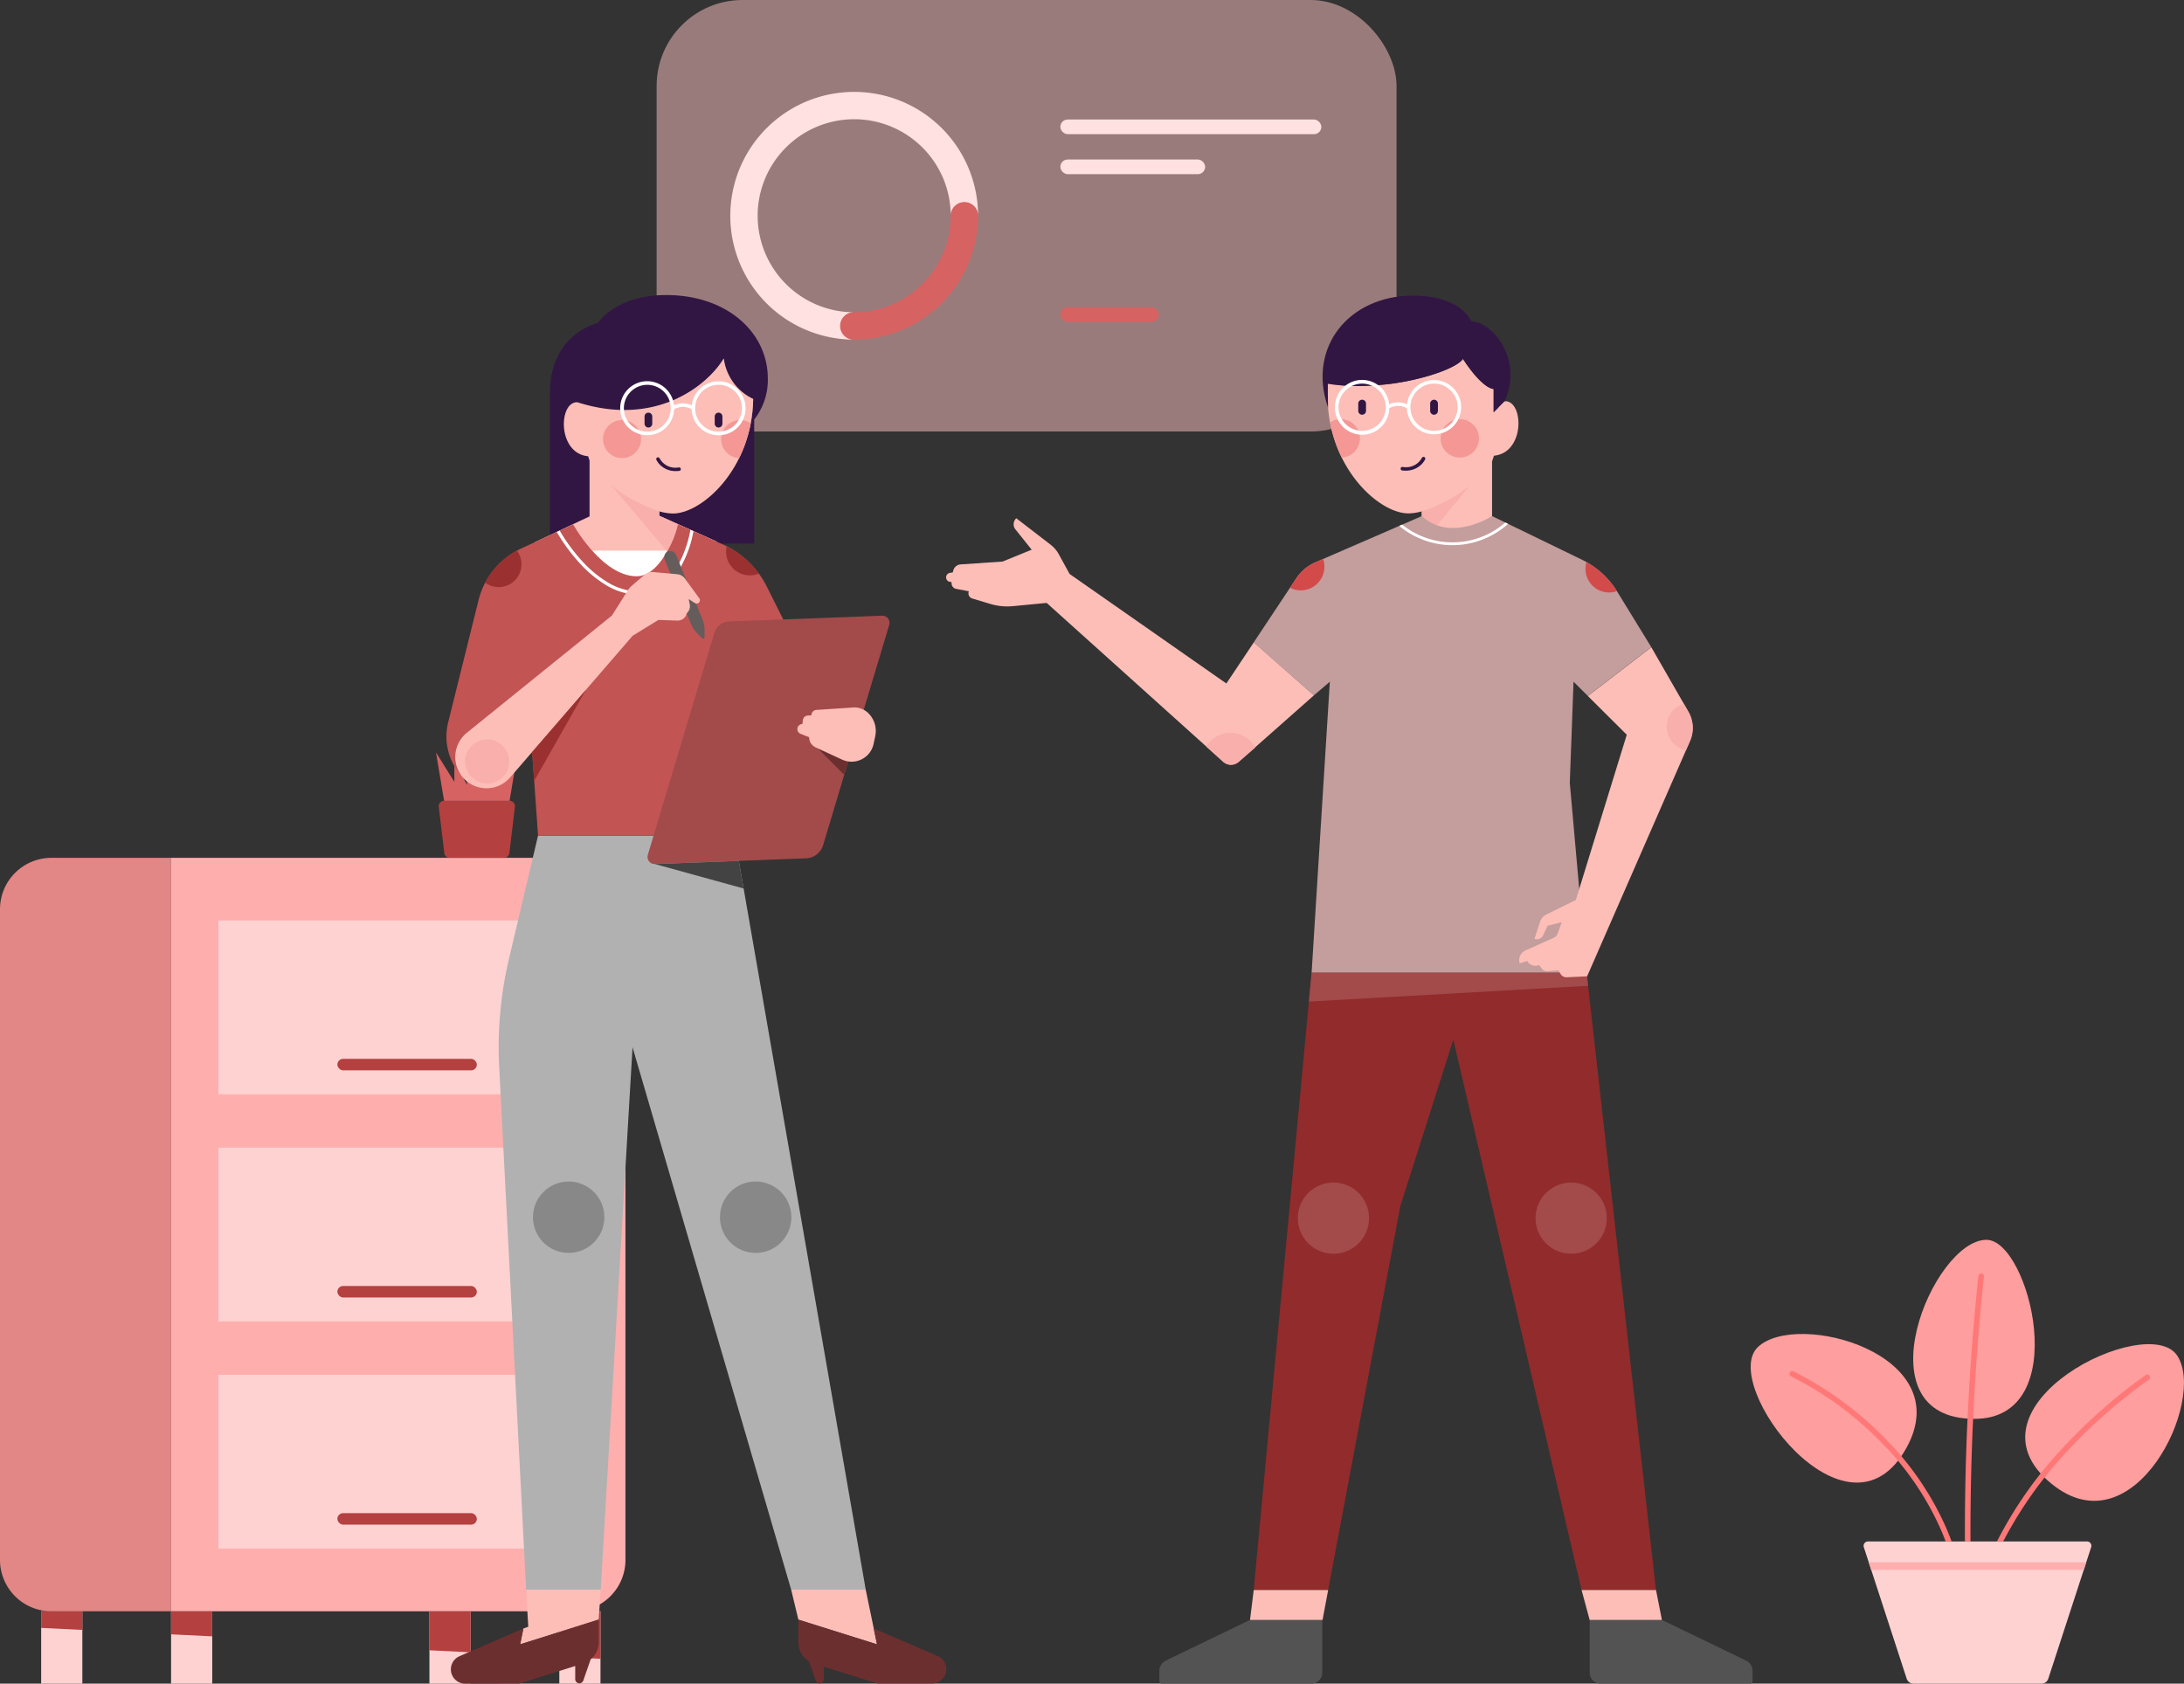 <svg xmlns="http://www.w3.org/2000/svg" id="Grupo_146" width="202.259" height="155.951" viewBox="0 0 202.259 155.951">
    <rect x="0" y="0" width="202.259" height="155.951" fill="#333333" stroke="none"/>
    <defs>
        <style>
            .cls-2{fill:#ffaeae}.cls-3{fill:#ffd2d2}.cls-4{fill:#b44040}.cls-5{fill:#d76262}.cls-6{fill:#fe9e9e}.cls-7{fill:#ff7878}.cls-9{fill:none}.cls-10{fill:#ffe1e1}.cls-11{fill:#311643}.cls-12{fill:#fcbeb7}.cls-13{fill:#f9afab}.cls-14{fill:#f49795}.cls-15{fill:#fff}.cls-16{fill:#6c2f2f}.cls-19{fill:#888}.cls-20{fill:#9b3030}.cls-21{fill:#a34a4a}.cls-25{fill:#535353}.cls-27{fill:#d34a4a}
        </style>
    </defs>
    <g id="Grupo_125" transform="translate(0 69.099)">
        <path id="Rectángulo_135" fill="#e28686" d="M4.762 0h11.08v69.789H4.762A4.762 4.762 0 0 1 0 65.027V4.762A4.762 4.762 0 0 1 4.762 0z" transform="translate(0 10.359)"/>
        <path id="Rectángulo_136" d="M0 0h37.319a4.762 4.762 0 0 1 4.762 4.762v60.265a4.762 4.762 0 0 1-4.762 4.762H0V0z" class="cls-2" transform="translate(15.842 10.359)"/>
        <path id="Rectángulo_137" d="M0 0H33.309V16.098H0z" class="cls-3" transform="translate(20.229 16.165)"/>
        <path id="Rectángulo_138" d="M0 0H3.813V6.704H0z" class="cls-3" transform="translate(3.813 80.148)"/>
        <path id="Rectángulo_139" d="M0 0H3.813V6.704H0z" class="cls-3" transform="translate(15.843 80.148)"/>
        <path id="Rectángulo_140" d="M0 0H3.813V6.704H0z" class="cls-3" transform="translate(39.769 80.148)"/>
        <path id="Rectángulo_141" d="M0 0H3.813V6.704H0z" class="cls-3" transform="translate(51.798 80.148)"/>
        <rect id="Rectángulo_142" width="12.917" height="1.065" class="cls-4" rx=".533" transform="translate(31.243 28.977)"/>
        <path id="Rectángulo_143" d="M0 0H33.309V16.098H0z" class="cls-3" transform="translate(20.229 37.204)"/>
        <rect id="Rectángulo_144" width="12.917" height="1.065" class="cls-4" rx=".533" transform="translate(31.243 50.016)"/>
        <path id="Rectángulo_145" d="M0 0H33.309V16.098H0z" class="cls-3" transform="translate(20.229 58.243)"/>
        <rect id="Rectángulo_146" width="12.917" height="1.065" class="cls-4" rx=".533" transform="translate(31.243 71.056)"/>
        <path id="Trazado_347" d="M487.438 2944.257h3.813v1.726l-3.813-.188z" class="cls-4" transform="translate(-483.625 -2864.109)"/>
        <path id="Trazado_348" d="M517.673 2944.257h3.813v2.321l-3.813-.188z" class="cls-4" transform="translate(-501.831 -2864.109)"/>
        <path id="Trazado_349" d="M577.811 2944.257h3.813v3.8l-3.813-.188z" class="cls-4" transform="translate(-538.042 -2864.109)"/>
        <path id="Trazado_350" d="M611.859 2944.257v4.4l-3.813-.189v-4.21z" class="cls-4" transform="translate(-556.247 -2864.109)"/>
        <path id="Trazado_351" d="M580.475 2755.573h6.062a.5.5 0 0 1 .495.558l-.513 4.284a.5.5 0 0 1-.495.439h-5.037a.5.5 0 0 1-.495-.439l-.513-4.284a.5.5 0 0 1 .496-.558z" class="cls-4" transform="translate(-539.346 -2750.495)"/>
        <path id="Trazado_352" d="M585.21 2746.141v-1.948l-1.165 2.214v-3.6l-.916 2.264-.916-2.264v3.6l-1.165-2.214v1.948l-1.7-2.73.748 4.478h6.062l.748-4.478z" class="cls-5" transform="translate(-538.969 -2742.811)"/>
    </g>
    <g id="Grupo_126" transform="translate(162.13 114.839)">
        <path id="Trazado_353" d="M899.808 2890.2c4.725-8.651-10.191-12.719-13.787-9.287s8.325 19.287 13.787 9.287z" class="cls-6" transform="translate(-885.357 -2870.976)"/>
        <path id="Trazado_354" d="M928.855 2874.359c9.272 0 5.076-16.584 1.112-16.584-4.967 0-11.825 16.584-1.112 16.584z" class="cls-6" transform="translate(-908.133 -2857.775)"/>
        <path id="Trazado_355" d="M951.7 2895.008c7.644 6.223 14.363-7.7 11.645-11.863s-20.478 4.669-11.645 11.863z" class="cls-6" transform="translate(-923.835 -2872.407)"/>
        <path id="Trazado_356" d="M908.928 2902.9a27.529 27.529 0 0 0-5.613-8.268 31.7 31.7 0 0 0-8.541-6.267.258.258 0 1 0-.212.47 31.164 31.164 0 0 1 8.4 6.17 27 27 0 0 1 5.5 8.11c.143.332.277.667.4 1h.551c-.15-.41-.313-.815-.485-1.215z" class="cls-7" transform="translate(-890.808 -2876.178)"/>
        <path id="Trazado_357" d="M936.983 2865.886a.258.258 0 0 0-.512-.061 225.331 225.331 0 0 0-1.25 24.6h.515a224.874 224.874 0 0 1 1.247-24.539z" class="cls-7" transform="translate(-915.381 -2862.486)"/>
        <path id="Trazado_358" d="M956.816 2889.274a.258.258 0 0 0-.357-.071 48.656 48.656 0 0 0-7.582 6.641 37.6 37.6 0 0 0-6.189 8.766h.576a37.282 37.282 0 0 1 5.982-8.406 48.1 48.1 0 0 1 7.5-6.573.257.257 0 0 0 .07-.357z" class="cls-7" transform="translate(-919.878 -2876.673)"/>
        <path id="Trazado_359" d="M921.538 2927.994h-9.492a.407.407 0 0 0-.387.533l.454 1.392.23.705 3.287 10.084a.666.666 0 0 0 .633.459h11.847a.665.665 0 0 0 .632-.459l3.287-10.084.23-.705.454-1.392a.407.407 0 0 0-.387-.533h-10.788z" class="cls-3" transform="translate(-901.182 -2900.056)"/>
        <path id="Trazado_360" d="M932.976 2932.835l-.23.705H913.06l-.23-.705z" class="cls-2" transform="translate(-901.9 -2902.971)"/>
    </g>
    <g id="Grupo_128" transform="translate(60.81)">
        <rect id="Rectángulo_147" width="68.522" height="39.968" fill="#9a7b7b" rx="7.963"/>
        <g id="Grupo_127" transform="translate(6.822 8.511)">
            <circle id="Elipse_43" cx="8.94" cy="8.94" r="8.94" class="cls-9" transform="translate(2.533 2.533)"/>
            <path id="Trazado_361" d="M658.05 2612.207a1.267 1.267 0 0 1 1.267-1.267 8.94 8.94 0 1 1 8.94-8.94 1.267 1.267 0 0 1 2.533 0 11.473 11.473 0 1 0-11.473 11.474 1.267 1.267 0 0 1-1.267-1.267z" class="cls-10" transform="translate(-647.843 -2590.527)"/>
            <path id="Trazado_362" d="M684.971 2616.181a1.266 1.266 0 0 0-1.267 1.266 8.95 8.95 0 0 1-8.94 8.94 1.267 1.267 0 1 0 0 2.533 11.486 11.486 0 0 0 11.473-11.474 1.266 1.266 0 0 0-1.266-1.265z" class="cls-5" transform="translate(-663.29 -2605.974)"/>
        </g>
        <rect id="Rectángulo_148" width="24.168" height="1.358" class="cls-10" rx=".679" transform="translate(37.39 11.07)"/>
        <rect id="Rectángulo_149" width="13.409" height="1.358" class="cls-10" rx=".679" transform="translate(37.39 14.774)"/>
        <rect id="Rectángulo_150" width="9.119" height="1.358" class="cls-5" rx=".679" transform="translate(37.39 28.458)"/>
    </g>
    <g id="Grupo_137" transform="translate(41.343 27.328)">
        <g id="Grupo_134" transform="translate(8.2)">
            <path id="Trazado_363" d="M626.042 2645.562c0-4.275-3.77-7.738-9.422-7.738-4.7 0-6.312 2.592-6.312 2.592s-4.441.96-4.441 6.478v13.954h18.915v-11.492a5.95 5.95 0 0 0 1.26-3.794zm-8.774 12.5a4.774 4.774 0 0 1-1.276-.2v2.99h-6.456v-7.692q-.066-.186-.13-.394c-2.862-.273-2.743-5-1.043-5a.479.479 0 0 1 .068.006c7.15 2.285 11.958-1.459 13.531-4.062a4.814 4.814 0 0 0 2.724 3.748c-.106 6.48-4.748 10.6-7.419 10.6z" class="cls-11" transform="translate(-604.478 -2637.824)"/>
            <path id="Trazado_364" d="M613.891 2667.165v-.412a4.773 4.773 0 0 0 1.276.2c2.671 0 7.313-4.12 7.419-10.609a4.814 4.814 0 0 1-2.725-3.748c-1.573 2.6-6.381 6.347-13.531 4.062a.476.476 0 0 0-.068-.006c-1.7 0-1.819 4.73 1.043 5q.064.208.13.394v5.175l-5.056 2.384v6.24h16.8v-6.3l-5.29-2.385z" class="cls-12" transform="translate(-602.378 -2646.719)"/>
            <path id="Trazado_365" d="M629.877 2693.645v-6.3l-5.29-2.385v-.412a14.646 14.646 0 0 1-4.445-2.4z" class="cls-13" transform="translate(-613.074 -2664.514)"/>
            <circle id="Elipse_44" cx="1.761" cy="1.761" r="1.761" class="cls-14" transform="translate(6.303 11.581)"/>
            <path id="Trazado_366" d="M648.447 2667.232a12.569 12.569 0 0 1-1.07 3.222 1.761 1.761 0 1 1 1.07-3.222z" class="cls-14" transform="translate(-628.466 -2655.352)"/>
            <g id="Grupo_129" transform="translate(7.563 7.648)">
                <circle id="Elipse_45" cx="2.169" cy="2.169" r="2.169" class="cls-9" transform="rotate(-22.5 7.475 -15.773)"/>
                <circle id="Elipse_46" cx="2.169" cy="2.169" r="2.169" class="cls-9" transform="rotate(-22.5 4.173 .83)"/>
                <path id="Trazado_367" d="M631.337 2657.9a2.5 2.5 0 0 0-2.481 2.229 1.917 1.917 0 0 0-1.642 0 2.5 2.5 0 1 0 .012.36 1.615 1.615 0 0 1 1.617 0 2.5 2.5 0 1 0 2.493-2.59zm-6.6 4.665a2.169 2.169 0 1 1 2.17-2.169 2.172 2.172 0 0 1-2.174 2.166zm6.6 0a2.169 2.169 0 1 1 2.169-2.169 2.172 2.172 0 0 1-2.169 2.166z" class="cls-15" transform="translate(-621.898 -2657.558)"/>
            </g>
            <g id="Grupo_132" transform="translate(10.149 10.893)">
                <g id="Grupo_130" transform="translate(6.498)">
                    <path id="Trazado_368" d="M644.575 2666.58a.356.356 0 0 1-.356-.356v-.665a.356.356 0 0 1 .713 0v.665a.356.356 0 0 1-.357.356z" class="cls-11" transform="translate(-644.219 -2665.202)"/>
                </g>
                <g id="Grupo_131">
                    <path id="Trazado_369" d="M628.243 2666.58a.356.356 0 0 1-.356-.356v-.665a.356.356 0 0 1 .713 0v.665a.356.356 0 0 1-.357.356z" class="cls-11" transform="translate(-627.887 -2665.202)"/>
                </g>
            </g>
            <g id="Grupo_133" transform="translate(11.229 15.034)">
                <path id="Trazado_370" d="M632.421 2676.886a2.038 2.038 0 0 1-1.331-.457 1.809 1.809 0 0 1-.473-.587.163.163 0 0 1 .3-.135 1.665 1.665 0 0 0 1.782.836.163.163 0 1 1 .037.324 2.8 2.8 0 0 1-.315.019z" class="cls-11" transform="translate(-630.602 -2675.612)"/>
            </g>
        </g>
        <path id="Trazado_371" d="M662.011 2939.23l.668 2.776 7.285 2.288-1.048-5.064z" class="cls-12" transform="translate(-630.085 -2819.312)"/>
        <path id="Trazado_372" d="M599.478 2939.23l.2 3.43-.454.167-.3 1.468 7.278-2.289.182-2.776z" class="cls-12" transform="translate(-592.098 -2819.312)"/>
        <path id="Trazado_373" d="M676.594 2949.575l-5.922-2.546.3 1.468-7.286-2.288v2.087a2.087 2.087 0 0 0 .987 1.774l.627 1.791a.386.386 0 0 0 .75-.127v-1.165l4.979 1.551h5.037a1.326 1.326 0 0 0 1.326-1.326 1.326 1.326 0 0 0-.798-1.219z" class="cls-16" transform="translate(-631.096 -2823.514)"/>
        <path id="Trazado_374" d="M596.5 2948.246l-.006-2.088-7.278 2.309.3-1.468-5.915 2.563a1.326 1.326 0 0 0-.8 1.221 1.326 1.326 0 0 0 1.33 1.323l5.037-.015 5.149-1.62v1.22a.386.386 0 0 0 .75.125l.68-1.961a2.086 2.086 0 0 0 .753-1.609z" class="cls-16" transform="translate(-582.39 -2823.483)"/>
        <path id="Trazado_375" fill="#b1b1b1" d="M597.573 2763.711l-2.687 11.379a35.689 35.689 0 0 0-.908 10.038l2.494 48.416h6.906l2.949-50.246 14.691 50.246h6.906l-12.159-69.833z" transform="translate(-589.091 -2713.625)"/>
        <g id="Grupo_135" transform="translate(0 21.234)">
            <path id="Trazado_376" d="M619.81 2699.709c1.226 0 2.207-1.181 2.868-2.377h-6.992c1.066 1.193 2.527 2.377 4.124 2.377z" class="cls-15" transform="translate(-602.191 -2694.891)"/>
            <path id="Trazado_377" fill="#c25454" d="M611.438 2696.966a8.407 8.407 0 0 0-4.077-3.909l-4.15-1.861a8.729 8.729 0 0 1-.956 2.442c-.661 1.2-1.642 2.377-2.868 2.377-1.6 0-3.058-1.184-4.124-2.377a15.05 15.05 0 0 1-1.759-2.429l-4.815 2.23a7.171 7.171 0 0 0-3.945 4.777l-2.814 11.316a5.491 5.491 0 0 0 1.4 5.158c2.216-.778 6.376-2.4 6.376-2.4l.547 7.754h18.187l4.519-20.04z" transform="translate(-581.767 -2691.195)"/>
        </g>
        <g id="Grupo_136" transform="translate(10.222 21.752)">
            <path id="Trazado_378" d="M615.036 2698.5a5.963 5.963 0 0 1-3.059-.915 10.937 10.937 0 0 1-2.389-1.993 16.553 16.553 0 0 1-2.129-2.9l.271-.125a16.1 16.1 0 0 0 2.081 2.827 10.628 10.628 0 0 0 2.322 1.936 5.668 5.668 0 0 0 2.9.871 3.646 3.646 0 0 0 2.416-.9 6.092 6.092 0 0 0 1.478-2 10.578 10.578 0 0 0 .907-2.811l.279.126a10.2 10.2 0 0 1-.916 2.809 6.382 6.382 0 0 1-1.553 2.1 3.937 3.937 0 0 1-2.608.975z" class="cls-15" transform="translate(-607.46 -2692.497)"/>
        </g>
        <path id="Trazado_1077" d="M3.306 0A3.306 3.306 0 1 1 0 3.306 3.306 3.306 0 0 1 3.306 0z" class="cls-19" transform="translate(25.333 82.111)"/>
        <circle id="Elipse_48" cx="3.306" cy="3.306" r="3.306" class="cls-19" transform="translate(8.015 82.111)"/>
        <path id="Trazado_379" d="M594.149 2698.6a2.111 2.111 0 0 1-3.362 1.7 7.166 7.166 0 0 1 2.937-2.971 2.1 2.1 0 0 1 .425 1.271z" class="cls-20" transform="translate(-587.198 -2673.656)"/>
        <path id="Trazado_380" d="M629.25 2735.477l14-.529a1.722 1.722 0 0 0 1.584-1.225l6.12-20.4a.659.659 0 0 0-.657-.849l-14.156.535a1.5 1.5 0 0 0-1.38 1.067l-6.165 20.554a.66.66 0 0 0 .654.847z" class="cls-21" transform="translate(-609.946 -2682.772)"/>
        <path id="Trazado_381" d="M668.2 2743.36l2.449 2.45.418-1.392z" class="cls-16" transform="translate(-633.814 -2701.371)"/>
        <path id="Trazado_382" d="M668.742 2733.825l-3.529.233a.493.493 0 0 0-.46.5l-.351.022a.472.472 0 0 0-.44.416l-.043.368a.473.473 0 0 0-.467.478.473.473 0 0 0 .3.434l.79.314a1.028 1.028 0 0 0 .6.938l2.456 1.135a2.089 2.089 0 0 0 1.143.175 2.084 2.084 0 0 0 1.77-1.632l.152-.714a2.311 2.311 0 0 0-.633-2.125 1.859 1.859 0 0 0-1.288-.542z" class="cls-12" transform="translate(-630.951 -2695.63)"/>
        <path id="Trazado_383" fill="#655c5c" d="M632.565 2698.254l2.409 5.887a2.664 2.664 0 0 0 .579.877l.429.427a.135.135 0 0 0 .24-.1l.006-.6a2.672 2.672 0 0 0-.2-1.032l-2.409-5.887a.646.646 0 0 0-.792-.433.646.646 0 0 0-.262.861z" transform="translate(-612.317 -2673.67)"/>
        <path id="Trazado_384" d="M606.423 2704.74l-1.323-1.821a1 1 0 0 0-.723-.411l-2.217-.2a1.112 1.112 0 0 0-.831.269l-1.155 1a2 2 0 0 0-.419.507l-1.417 2.249-13.438 10.859a2.893 2.893 0 0 0-.253 4.27 2.893 2.893 0 0 0 4.26-.128l11.347-13.124 2.386-1.467 1.761.061a.848.848 0 0 0 .857-.667l.1-.115a.849.849 0 0 0 .183-.714l-.1-.5.569.368a.307.307 0 0 0 .415-.438z" class="cls-12" transform="translate(-583.007 -2676.649)"/>
        <path id="Trazado_385" d="M601.712 2735.519l4.972-5.75-4.784 8.431z" class="cls-20" transform="translate(-593.776 -2693.187)"/>
        <path id="Trazado_386" fill="#434343" d="M630.286 2769.85l8.219 2.264-.445-2.557z" transform="translate(-610.982 -2717.145)"/>
        <path id="Trazado_387" d="M649.9 2698.841a2.2 2.2 0 0 1-3.04-2.028 2.221 2.221 0 0 1 .059-.505 8.392 8.392 0 0 1 2.981 2.533z" class="cls-20" transform="translate(-620.96 -2673.04)"/>
        <circle id="Elipse_49" cx="2.042" cy="2.042" r="2.042" class="cls-13" transform="translate(1.733 41.159)"/>
    </g>
    <g id="Grupo_145" transform="translate(87.61 27.38)">
        <g id="Grupo_143" transform="translate(34.876)">
            <g id="Grupo_138" transform="translate(.485 5.866)">
                <path id="Trazado_388" d="M786.952 2657.212c.5 6.02 4.869 9.794 7.436 9.794a4.751 4.751 0 0 0 1.242-.189v3h6.51v-7.634c.06-.158.119-.333.176-.52 2.886-.276 2.766-5.045 1.051-5.045-.312 0-.52.295-.651.592l-.426.426v-2.155s-.958.09-2.844-2.784c-.813 1.234-7.3 3.173-12.511 2.3.001.003-.012 1.078.017 2.215z" class="cls-12" transform="translate(-786.933 -2652.699)"/>
            </g>
            <path id="Trazado_389" d="M794.1 2637.954c4.49 0 5.387 2.395 5.387 2.395 1.916 0 4.849 3.5 3.083 7.393l-.009.009-1.009 1.009v-2.16s-.958.09-2.844-2.784c-.813 1.234-7.3 3.173-12.511 2.3 0 0-.013 1.072.017 2.208-1.941-5.614 1.963-10.37 7.886-10.37z" class="cls-11" transform="translate(-785.714 -2637.954)"/>
            <g id="Grupo_139" transform="translate(9.961 9.645)">
                <path id="Trazado_390" d="M811.109 2663.585a.359.359 0 0 0 .359-.359v-.671a.359.359 0 1 0-.718 0v.671a.359.359 0 0 0 .359.359z" class="cls-11" transform="translate(-810.75 -2662.196)"/>
            </g>
            <g id="Grupo_140" transform="translate(3.302 9.645)">
                <path id="Trazado_391" d="M794.371 2663.585a.359.359 0 0 0 .359-.359v-.671a.359.359 0 1 0-.718 0v.671a.359.359 0 0 0 .359.359z" class="cls-11" transform="translate(-794.012 -2662.196)"/>
            </g>
            <g id="Grupo_141" transform="translate(7.219 14.93)">
                <path id="Trazado_392" d="M804.318 2676.765a2.057 2.057 0 0 0 1.342-.46 1.835 1.835 0 0 0 .478-.592.165.165 0 0 0-.3-.136 1.677 1.677 0 0 1-1.8.842.165.165 0 0 0-.038.327 2.643 2.643 0 0 0 .318.019z" class="cls-11" transform="translate(-803.858 -2675.48)"/>
            </g>
            <circle id="Elipse_50" cx="1.776" cy="1.776" r="1.776" class="cls-14" transform="translate(10.929 11.448)"/>
            <path id="Trazado_393" d="M787.446 2667.03a12.649 12.649 0 0 0 1.079 3.248 1.776 1.776 0 1 0-1.079-3.248z" class="cls-14" transform="translate(-786.757 -2655.28)"/>
            <g id="Grupo_142" transform="translate(1.144 7.823)">
                <circle id="Elipse_51" cx="2.187" cy="2.187" r="2.187" class="cls-9" transform="translate(6.989 .329)"/>
                <circle id="Elipse_52" cx="2.187" cy="2.187" r="2.187" class="cls-9" transform="rotate(-80.783 2.545 2.158)"/>
                <path id="Trazado_394" d="M788.589 2660.134a2.516 2.516 0 0 0 5.031.095 1.643 1.643 0 0 1 1.631 0 2.513 2.513 0 1 0 .012-.364 1.936 1.936 0 0 0-1.656 0 2.516 2.516 0 0 0-5.019.269zm6.989 0a2.187 2.187 0 1 1 2.187 2.188 2.19 2.19 0 0 1-2.187-2.188zm-6.659 0a2.187 2.187 0 1 1 2.187 2.188 2.19 2.19 0 0 1-2.188-2.188z" class="cls-15" transform="translate(-788.589 -2657.617)"/>
            </g>
            <path id="Trazado_395" d="M808.794 2687.643v-3a14.494 14.494 0 0 0 4.408-2.34z" class="cls-13" transform="translate(-799.611 -2664.656)"/>
        </g>
        <path id="Trazado_396" fill="#922b2b" d="M769.676 2852.749h6.894l6.687-35.565 4.905-15.414 11.876 50.979h6.894l-6.424-57.193h-25.469z" transform="translate(-741.181 -2732.852)"/>
        <path id="Trazado_397" d="M762.8 2946.274v4.872a1.029 1.029 0 0 1-1.028 1.029h-13.823a.238.238 0 0 1-.238-.238V2951a1.068 1.068 0 0 1 .6-.962l7.792-3.762z" class="cls-25" transform="translate(-727.955 -2823.605)"/>
        <path id="Trazado_398" d="M847.877 2946.274v4.872a1.029 1.029 0 0 0 1.029 1.029h13.819a.238.238 0 0 0 .238-.238V2951a1.068 1.068 0 0 0-.6-.962l-7.792-3.762z" class="cls-25" transform="translate(-788.269 -2823.605)"/>
        <path id="Trazado_399" d="M776.052 2939.307l-.519 2.772h-6.718l.343-2.772z" class="cls-12" transform="translate(-740.662 -2819.41)"/>
        <path id="Trazado_400" d="M852.887 2939.307l.545 2.772h-6.69l-.75-2.772z" class="cls-12" transform="translate(-787.134 -2819.41)"/>
        <path id="Trazado_401" d="M808.382 2796.783l-25.861 1.461.252-2.688h25.471" class="cls-21" transform="translate(-748.916 -2732.852)"/>
        <path id="Línea_3" d="M5.878 0L0 4.519" class="cls-12" transform="translate(59.436 32.565)"/>
        <path id="Trazado_403" fill="#c49d9d" d="M785.248 2689.29l-9.854 4.277a4.045 4.045 0 0 0-1.772 1.479l-3.946 5.945 5.564 4.91 1.486-1.27-1.687 26.937h25.471L798.949 2714l.346-9.373 1.322 1.317 5.878-4.518-3.158-5.146a7.824 7.824 0 0 0-3.254-2.948l-8.336-4.046s-3.781 2.485-6.499.004z" transform="translate(-741.181 -2668.865)"/>
        <g id="Grupo_144" transform="translate(41.973 21.021)">
            <path id="Trazado_404" d="M803.552 2691.1a7.7 7.7 0 0 0 10.079-.187l-.257-.125a7.433 7.433 0 0 1-9.551.194z" class="cls-15" transform="translate(-803.552 -2690.79)"/>
        </g>
        <path id="Trazado_405" d="M846.9 2700.622a2.191 2.191 0 0 0 2.912 2.067 7.822 7.822 0 0 0-2.821-2.694 2.182 2.182 0 0 0-.091.627z" class="cls-27" transform="translate(-787.679 -2675.312)"/>
        <path id="Trazado_406" d="M778.124 2701.935a2.191 2.191 0 0 0 3.066-2.668l-.709.308a4.049 4.049 0 0 0-1.772 1.48z" class="cls-27" transform="translate(-746.268 -2674.872)"/>
        <circle id="Elipse_53" cx="3.3" cy="3.3" r="3.3" class="cls-21" transform="translate(54.595 82.152)"/>
        <circle id="Elipse_54" cx="3.3" cy="3.3" r="3.3" class="cls-21" transform="translate(32.578 82.152)"/>
        <path id="Trazado_407" d="M698.408 2694.857l.276-.046.043-.169a.761.761 0 0 1 .686-.571l3.877-.262 2.7-1.1-1.506-1.88a.757.757 0 0 1 .08-1.032l3.176 2.447a2.851 2.851 0 0 1 .76.887l.994 1.812v.007l14.525 10.152 2.54-3.806 5.564 4.909-6.965 6.159a1.082 1.082 0 0 1-1.432-.015l-16.349-14.711-3.129.3a5.457 5.457 0 0 1-2.1-.209l-1.661-.5a.5.5 0 0 1-.317-.668l-1.183-.227a.511.511 0 0 1-.412-.449l-.02-.191h-.072a.421.421 0 0 1-.069-.836z" class="cls-12" transform="translate(-698.056 -2669.173)"/>
        <path id="Trazado_408" d="M832.059 2747.888l2.59-1.156a.723.723 0 0 0 .386-.414l.376-1.034-1.309.321-.417.9a.616.616 0 0 1-.8.306l.545-1.646a1.121 1.121 0 0 1 .551-.6l2.736-1.345 4.719-15.306-3.605-3.586 5.878-4.519 3.437 5.981a3.012 3.012 0 0 1 .155 2.69l-9.539 21.813-1.893.087a.62.62 0 0 1-.56-.3l-.206-.344-1 .082a.618.618 0 0 1-.548-.249l-.234-.316-.14.036a.853.853 0 0 1-.969-.421l-.691.23a.988.988 0 0 1 .538-1.21z" class="cls-12" transform="translate(-778.391 -2687.239)"/>
        <path id="Trazado_409" d="M865.81 2735.1a2.215 2.215 0 0 0 1.79 2.174l.373-.867a3.01 3.01 0 0 0-.156-2.69l-.425-.74a2.216 2.216 0 0 0-1.582 2.123z" class="cls-13" transform="translate(-799.067 -2695.172)"/>
        <path id="Trazado_410" d="M758.607 2741.012l1.571 1.415a1.082 1.082 0 0 0 1.432.015l1.539-1.329a2.619 2.619 0 0 0-4.542-.1z" class="cls-13" transform="translate(-734.516 -2699.248)"/>
    </g>
</svg>

